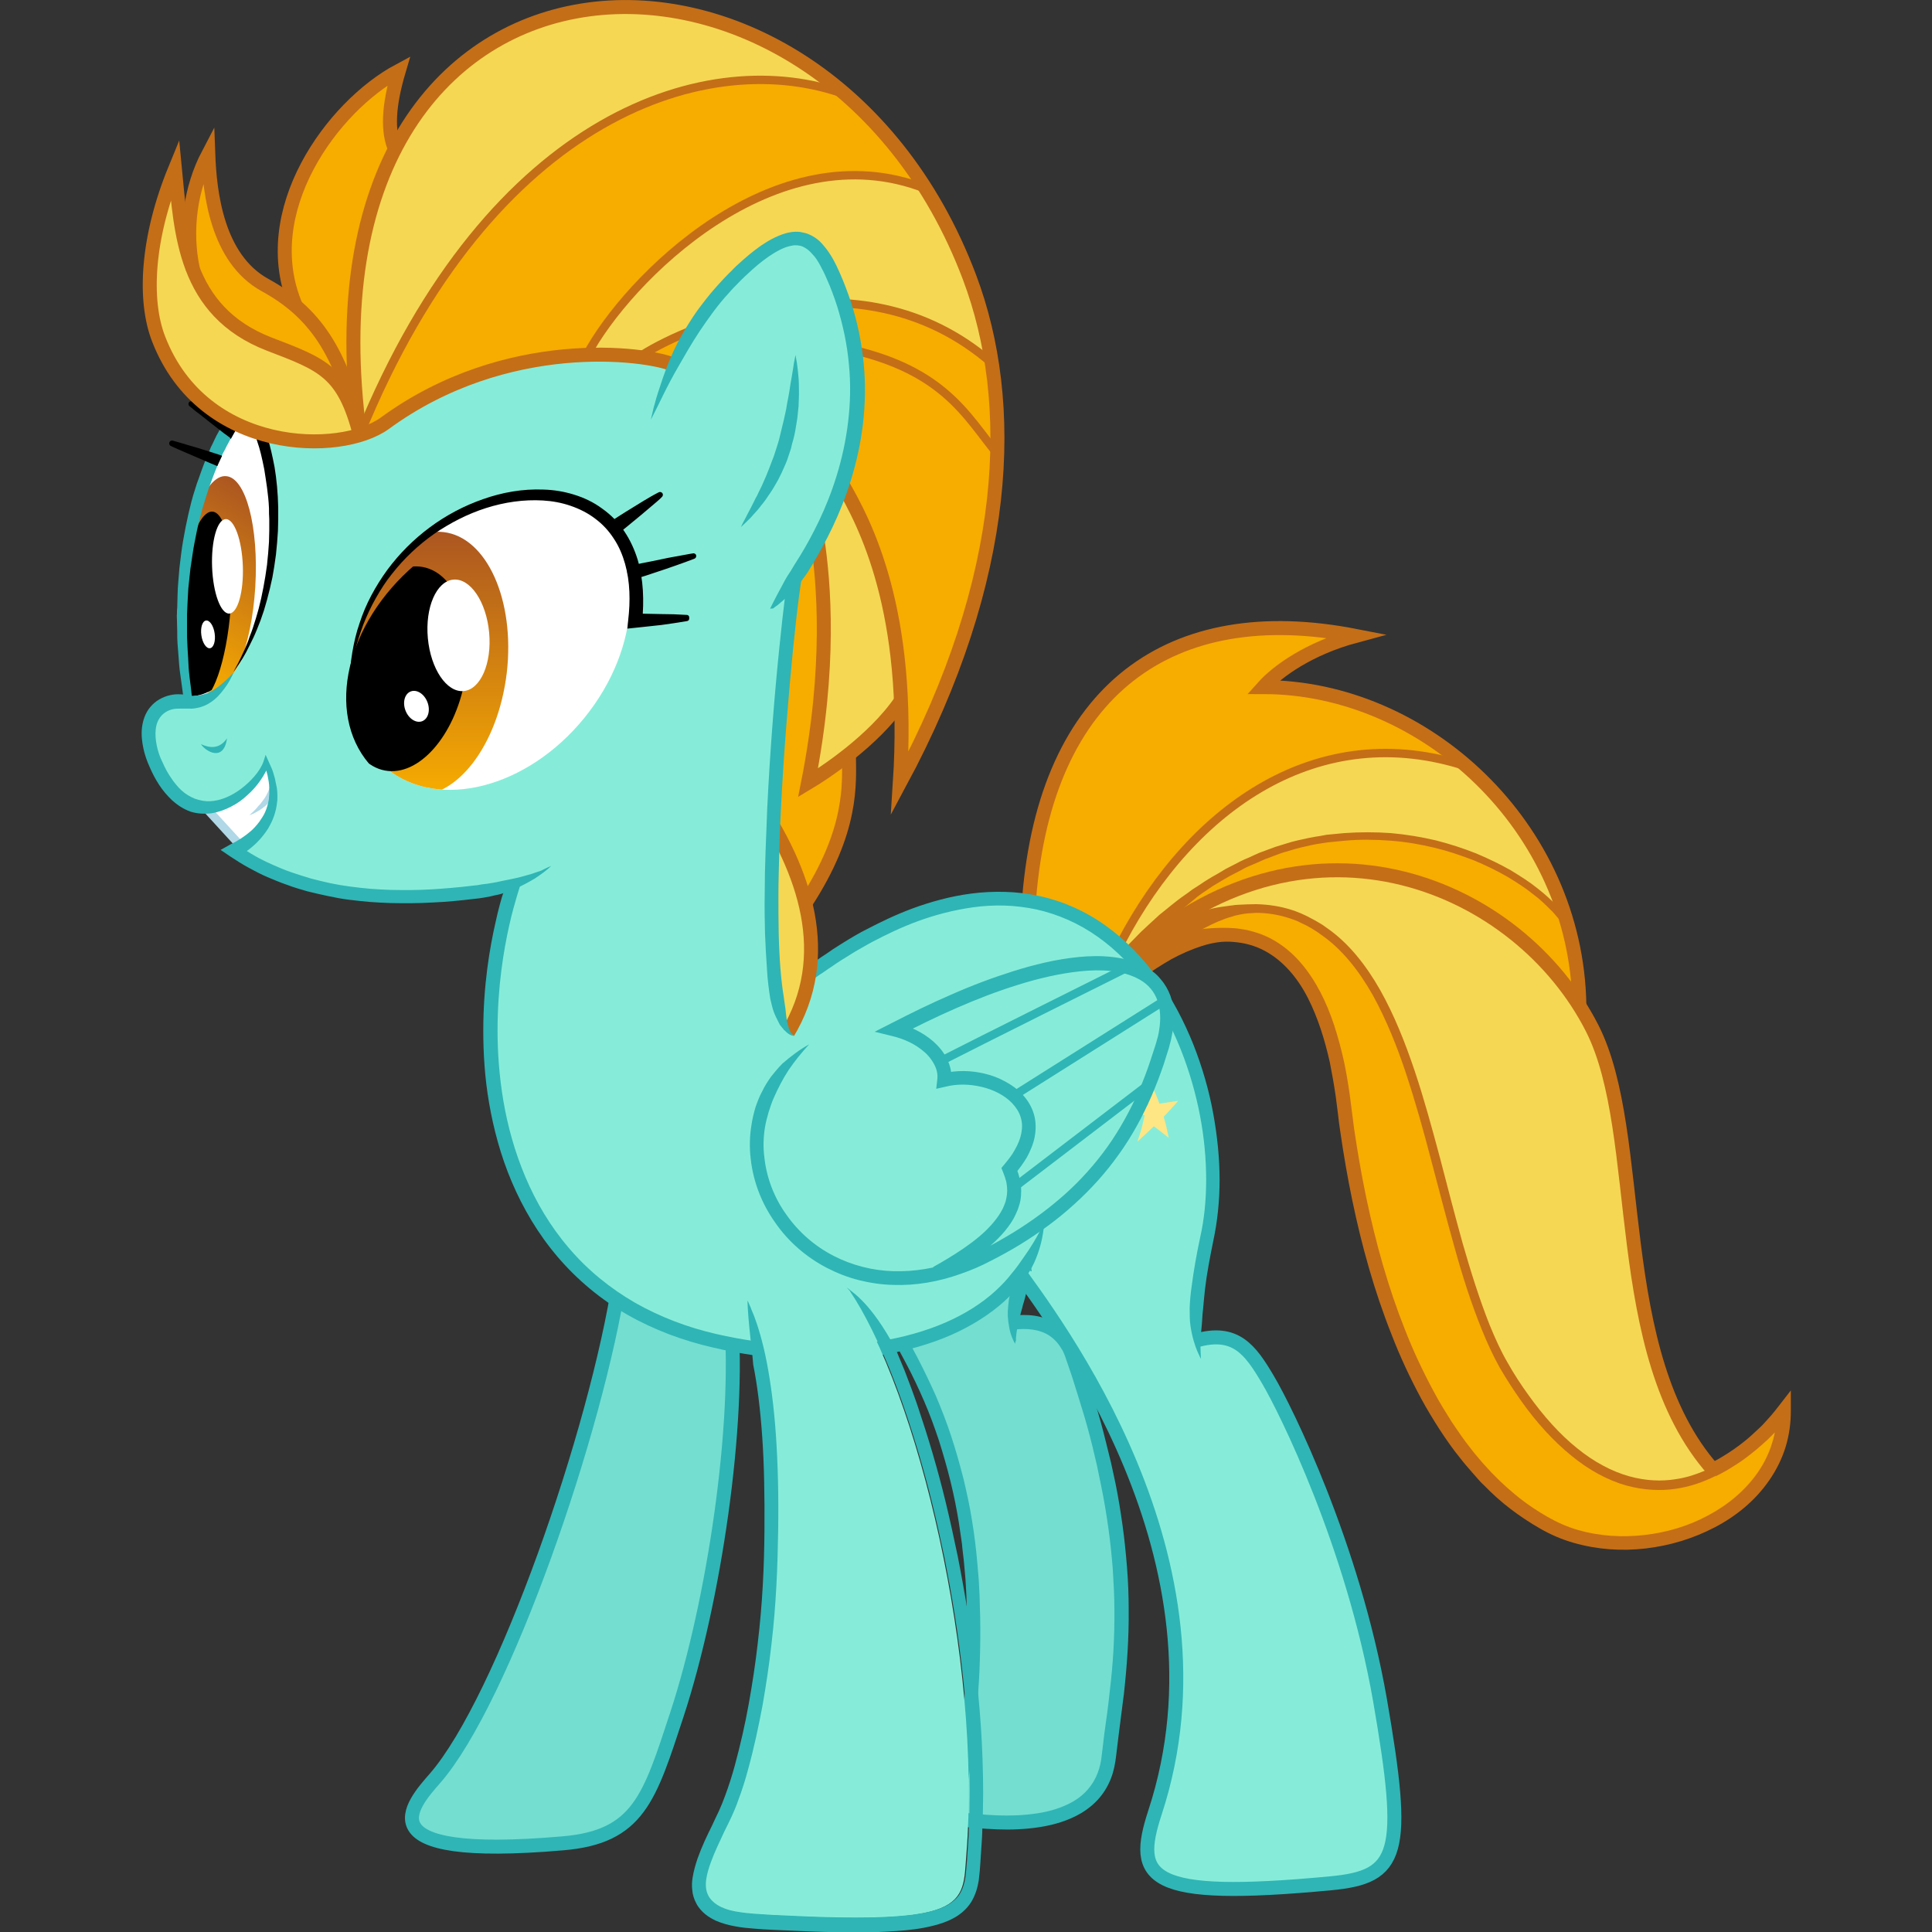 <?xml version="1.0" encoding="UTF-8"?><svg xmlns="http://www.w3.org/2000/svg" xmlns:xlink="http://www.w3.org/1999/xlink" version="1.1" viewBox="-50.55 0 690.6 690.6"><rect x="-50.55" y="0" width="690.6" height="690.6" fill="#333333" stroke="none"/><path id="Fill_10_" d="m348.8 339.9c4.2-8.3 41.3-86.5 122.8-67.8 25.3 29.1 46.2 50 43.5 92 11.3 18.3 18.8 54.1 18.3 79.3s14.8 65.4 29.2 82.6c-7.9 3.3 2 14.2-18.5 17.4s-77.5-44-78-55.2-11.2-85-18.2-98c-7-13-28.5-50-35-53.5s-37.5-14.5-57.5 12.5c-8.6-3.1-7.6-7.4-6.6-9.3z" fill="#F5D754"/><path id="Fill" d="m317.3 328.1c2-23 8.7-123 118.2-100.8-16.6 5.5-42.5 20.3-29.3 19.5s48.8 8.6 65.3 25.2c-15.8-2.2-72.8-20.5-123.5 66.5-29.9 1.4-30.7-10.4-30.7-10.4z" fill="#F7AC00"/><path id="Stroke_13_" d="m351.2 347.9c17.5-16.4 45.6-33.9 72.6-13.9 37.6 27.9 38.9 115.9 65.5 158.3 23.6 37.8 50 45.4 72.7 34 5.6-4.3 30.5-30.5 22.2-4.5s-58.7 39.2-86.5 21.7c-27.8-17.4-55.5-78.1-56.3-90.2-3.5-11.5-8.7-38-9.5-42.7s-5.4-43.7-12-53-23.4-33.3-54.1-16.5" fill="#F7AC00"/><path id="Fill_9_" d="m348.1 344.4c43-46.8 110.6-68.8 163.3-14.3 3.8 19 4.3 22.3 2.7 27.5-30.7-43.3-111.2-74-162.8-11.3-2.8 3.3-5.5 0.6-3.2-1.9z" fill="#F7AC00"/><path id="Stroke_4_" d="m317.3 321.3c6-75 50.7-106.9 116.7-94-16.7 4.5-28 12.7-33 18.3 57.7 0 112 50 113 113.7" stroke="#C46E17" stroke-miterlimit="10" stroke-width="5" fill="none"/><path id="Stroke_3_" d="m473.8 274c-52.9-17.4-98.1 14.3-123.5 62.6" stroke="#C46E17" stroke-miterlimit="10" stroke-width="3" fill="none"/><path d="m562.7 527.6s-0.3 0.1-0.9 0.4-1.4 0.7-2.7 1.2c-2.4 1-6 2.3-10.9 3-4.8 0.7-10.9 0.6-17.4-1.2s-13.4-5.5-19.7-10.7c-6.4-5.2-12.4-11.8-17.8-19.4-2.7-3.8-5.3-7.8-7.8-12.1-2.4-4.3-4.5-8.9-6.4-13.6-3.8-9.4-7-19.4-9.8-29.6-2.9-10.2-5.5-20.6-8.3-31-2.7-10.4-5.6-20.7-8.9-30.7s-7.2-19.6-12-28.3c-4.9-8.6-10.9-16.3-18.3-21.4l-1.4-1-1.4-0.9c-0.9-0.6-1.9-1.1-2.8-1.6-1-0.5-2-0.9-2.9-1.4-1-0.4-2-0.8-3-1.1-4-1.3-8-1.9-11.9-1.9-1.9 0.1-3.8 0.2-5.7 0.6-0.5 0.1-0.9 0.2-1.4 0.3-0.4 0.1-0.9 0.2-1.3 0.4-0.9 0.2-1.7 0.5-2.6 0.8-3.3 1.2-6.3 2.7-9 4.2-5.4 3.2-9.8 6.4-13.3 9.3-3.5 2.8-6.1 5.3-7.8 6.9-1.8 1.7-2.7 2.6-2.7 2.6l-6.8-7.3s0.3-0.2 0.8-0.7 1.3-1.1 2.3-2c2-1.7 5-4.1 9.1-6.8 4.1-2.6 9.4-5.7 15.9-7.9 3.3-1.1 6.8-2.1 10.6-2.6 1-0.1 1.9-0.3 2.9-0.4 0.5-0.1 1-0.1 1.5-0.2 0.5 0 1-0.1 1.5-0.1 2-0.1 4-0.2 6.1-0.2 4.2 0.1 8.5 0.7 12.8 2.1 1.1 0.3 2.1 0.8 3.2 1.2 1 0.5 2.1 0.9 3.1 1.5 1 0.5 2.1 1.1 3.1 1.7l1.5 0.9 1.4 1c7.9 5.4 14.2 13.5 19.2 22.3 5 8.9 8.9 18.7 12.3 28.8s6.2 20.5 9 30.9c2.7 10.4 5.4 20.8 8.2 30.9 2.9 10.1 6 20 9.7 29.3 1.9 4.6 3.9 9.1 6.3 13.2 2.3 4.1 4.9 8.1 7.6 11.8 5.3 7.4 11.1 13.9 17.2 18.8 6.1 5 12.6 8.4 18.7 10.1s11.7 1.8 16.2 1.1c4.5-0.6 7.9-1.9 10.1-2.8 0.6-0.2 1-0.4 1.5-0.6 0.4-0.2 0.8-0.4 1.1-0.5 0.6-0.3 0.9-0.4 0.9-0.4l1.1 3.1z" fill="#C46E17"/><path d="m352.8 341l2.8-1.4c1-0.5 2-0.9 3-1.4 2-0.9 4-1.8 6.1-2.5 4.1-1.5 8.4-2.7 12.8-3.4 4.4-0.6 8.8-0.8 13.3-0.5 4.4 0.4 8.9 1.6 12.9 3.7s7.5 5 10.4 8.3 5.3 7 7.3 10.8c4 7.7 6.4 15.9 8.3 24.1 0.9 4.1 1.6 8.3 2.2 12.5l0.8 6.2c0.3 2.1 0.5 4.1 0.8 6.2 1.2 8.1 2.6 16.3 4.3 24.4 3.4 16.2 7.8 32.1 13.9 47.4 3 7.7 6.5 15.1 10.4 22.3 1.9 3.6 4.1 7.1 6.3 10.6 2.3 3.4 4.6 6.8 7.1 9.9 1.2 1.6 2.6 3.1 3.9 4.7l2.1 2.3c0.7 0.8 1.4 1.5 2.1 2.2 2.8 2.9 5.9 5.6 9 8.1 3.2 2.5 6.5 4.7 10 6.7s7.1 3.6 10.9 4.7c7.6 2.2 15.8 2.7 23.7 1.8 8-0.9 15.8-3.2 22.8-7 7-3.7 13.3-8.9 17.8-15.4 2.2-3.2 4-6.8 5.1-10.5 1.2-3.7 1.7-7.6 1.7-11.5l4.5 1.5c-0.9 1.1-1.8 2.3-2.7 3.4s-1.9 2.2-2.9 3.2l-1.5 1.5c-0.5 0.5-1 1-1.6 1.5-1.1 1-2.1 1.9-3.2 2.8s-2.2 1.8-3.4 2.7-2.3 1.7-3.6 2.5c-1.2 0.8-2.4 1.5-3.7 2.3-1.3 0.7-2.5 1.4-3.8 2l-2.2-4.5c1.2-0.6 2.4-1.2 3.6-1.9s2.3-1.4 3.4-2.1 2.2-1.5 3.3-2.3 2.1-1.6 3.2-2.5c1-0.9 2-1.7 3-2.7 0.5-0.5 1-0.9 1.5-1.4s1-0.9 1.4-1.4c0.9-1 1.8-2 2.7-3s1.7-2.1 2.5-3.1l4.5-5.8v7.3c0 4.4-0.6 8.8-1.9 13s-3.3 8.2-5.8 11.8c-5 7.3-11.9 12.9-19.6 16.9s-16 6.5-24.6 7.5-17.3 0.4-25.7-2c-4.2-1.2-8.2-2.9-12-5.1-3.7-2.1-7.3-4.5-10.7-7.1s-6.6-5.5-9.5-8.5c-0.8-0.7-1.5-1.5-2.2-2.3l-2.1-2.4c-1.4-1.6-2.8-3.2-4.1-4.9-2.7-3.3-5.1-6.8-7.4-10.3-2.3-3.6-4.5-7.2-6.5-10.9-4-7.4-7.6-15.1-10.6-22.9-6.2-15.6-10.7-31.8-14.1-48.2-1.7-8.2-3.1-16.4-4.3-24.7-0.3-2.1-0.6-4.1-0.8-6.2l-0.8-6.2c-0.6-4.1-1.3-8.1-2.1-12.1-1.8-8-4.2-15.8-7.8-22.9s-8.8-13.4-15.6-17c-3.4-1.8-7.1-2.8-11-3.1-3.9-0.4-7.8 0.3-11.5 1.5s-7.3 2.8-10.8 4.7c-1.7 1-3.4 2-5.1 3.1-0.8 0.5-1.6 1.1-2.5 1.7-0.8 0.6-1.6 1.2-2.6 1.8l-5.1-8.5z" fill="#C46E17"/><path id="Stroke_1_" d="m355.3 340.3c63-55.3 137.2-24.1 163.3 27.3 19.3 38 6 115.8 43.3 157.9" stroke="#C46E17" stroke-miterlimit="10" stroke-width="5" fill="none"/><path d="m508.5 330.9s-0.4-0.6-1.2-1.6c-0.4-0.5-0.9-1.2-1.5-1.8-0.6-0.7-1.2-1.5-2.1-2.3-1.7-1.7-3.7-3.7-6.4-5.7-2.6-2.1-5.7-4.1-9.2-6.2-3.5-2-7.5-4-11.9-5.8-4.4-1.7-9.1-3.3-14.1-4.5s-10.2-2.1-15.6-2.5-10.8-0.5-16.3 0c-1.4 0.1-2.7 0.3-4.1 0.4l-2 0.2-2 0.3c-1.3 0.2-2.7 0.4-4 0.7l-3.9 0.9c-1.3 0.3-2.6 0.7-3.9 1.1s-2.6 0.7-3.8 1.2-2.5 0.9-3.7 1.4c-0.6 0.2-1.2 0.4-1.8 0.7s-1.2 0.5-1.8 0.8c-1.2 0.5-2.3 1-3.5 1.5s-2.2 1.1-3.3 1.7-2.2 1.1-3.3 1.7c-1 0.6-2.1 1.2-3.1 1.8l-3 1.8c-0.9 0.6-1.9 1.3-2.8 1.9s-1.8 1.2-2.7 1.9c-0.8 0.7-1.6 1.3-2.4 2-3.2 2.5-5.9 5.2-8.4 7.4-2.3 2.4-4.4 4.5-6 6.2-3.1 3.6-4.9 5.7-4.9 5.7l-3.8-3.3s2-2 5.4-5.5c1.8-1.7 4-3.7 6.5-6 2.7-2.1 5.6-4.7 9.1-7.1 0.9-0.6 1.7-1.2 2.6-1.9 0.9-0.6 1.9-1.2 2.8-1.8s1.9-1.3 2.9-1.9 2-1.2 3.1-1.8c1-0.6 2.1-1.2 3.2-1.9 1.1-0.6 2.2-1.1 3.3-1.7s2.3-1.2 3.4-1.7c1.2-0.5 2.4-1 3.6-1.6 0.6-0.3 1.2-0.5 1.8-0.8 0.6-0.2 1.3-0.5 1.9-0.7 1.3-0.5 2.5-0.9 3.8-1.4 1.3-0.4 2.6-0.8 3.9-1.2s2.6-0.8 4-1.1c1.3-0.3 2.7-0.6 4.1-0.9s2.8-0.5 4.1-0.7l2.1-0.4 2.1-0.2c1.4-0.1 2.8-0.3 4.2-0.4 5.6-0.4 11.3-0.4 16.8 0 5.5 0.5 10.9 1.4 16 2.6 5.1 1.3 10 2.9 14.5 4.7 4.5 1.9 8.6 3.9 12.3 6 3.6 2.2 6.9 4.3 9.6 6.5 2.7 2.1 4.9 4.2 6.7 6 0.9 0.9 1.6 1.8 2.3 2.5s1.1 1.4 1.5 1.9c0.8 1 1.2 1.6 1.2 1.6l-2.3 1.3z" fill="#C46E17"/><path id="Fill_1_" d="m257.2 348.9c43-1.7 112.8 101.1 112.1 132.4-0.2 9.6-70.7-36.3-92-38.7s-137.6-77.2-138-85c-1-22 6.4-43-17.2-39.3-20.4 3.3-55.7 7.7-89.7-15.1 7.9-1.6 0.7-13.6-17.1-14.6-30-39.8-2.3-40.6 1.6-40.1-2-12.5-9.6-69.7 21.7-103s154.4-37 164.4-18.6 37.3 84.4 36.3 92.8c-1 8.3-10.2 86.7-9.9 98.7 0.3 11.9-24 32.6 27.8 30.5z" fill="#86ECD9"/><path d="m312.3 480.3c-1.6-4.8-0.9-13.8 2.5-22.7 1.1-2.7-0.1-4.8-1.2-7.5-8.4 1.7-24.8 4.1-38.4 9.2-13.9 5.2-13.3 4-6.4 16 15.1 26 40.4 73.7 21.7 174.7 17.7 2.3 52 5 55-22.3s13.7-67.7-13-143.3c-3.3-9.4-10.9-12.9-21.3-11.6" fill="#74DED1"/><path d="m312.3 480.3c-0.2-0.3-0.3-0.6-0.5-0.9l-0.4-0.9c-0.3-0.6-0.5-1.3-0.7-1.9-0.4-1.3-0.6-2.7-0.8-4-0.1-0.7-0.1-1.4-0.2-2v-2c0.1-1.4 0.2-2.7 0.4-4.1 0.1-0.7 0.3-1.3 0.5-2s0.4-1.3 0.6-2c0.2-0.6 0.4-1.3 0.6-1.9l0.7-1.8 0.2-0.4v-0.2c0-0.2 0.1-0.4 0.1-0.5 0-0.4 0-0.8-0.1-1.2-0.2-0.9-0.7-2-1.3-3.3l2.8 1.5c-5.1 1-10 1.8-15 2.8-4.9 1-9.8 2.1-14.6 3.5-2.4 0.7-4.8 1.4-7.1 2.3-2.3 0.8-4.8 1.8-7.1 2.6-1.1 0.4-2.3 0.9-3.1 1.4-0.1 0.1-0.2 0.1-0.3 0.2s-0.2 0.1-0.2 0.2c-0.1 0-0.1 0.1-0.1 0.1v-0.1 0.1c0.1 0.5 0.6 1.7 1.2 2.7 0.6 1.1 1.2 2.1 1.9 3.2 2.6 4.4 5.1 8.8 7.5 13.4s4.6 9.2 6.7 13.9c2 4.7 3.9 9.6 5.5 14.5s3 9.8 4.3 14.9c1.2 5 2.3 10 3.1 15.1 0.4 2.5 0.8 5.1 1.1 7.6 0.3 2.6 0.6 5.1 0.8 7.7s0.5 5.1 0.6 7.7l0.2 3.8 0.1 3.8c0.2 5.1 0.2 10.3 0.1 15.4s-0.3 10.2-0.7 15.4c-0.4 5.1-0.8 10.2-1.4 15.3-0.3 2.5-0.6 5.1-0.9 7.6s-0.7 5.1-1.1 7.6c-0.7 5.1-1.6 10.1-2.5 15.1l-2.1-2.9c4.9 0.6 9.8 1.1 14.6 1.3 4.9 0.2 9.7 0 14.4-0.7s9.3-2.1 13.2-4.4 6.9-5.8 8.5-10c0.8-2.1 1.3-4.3 1.5-6.6l0.9-7.5c0.7-5 1.4-9.9 1.9-14.8 1.2-9.8 1.8-19.7 1.7-29.5 0-4.9-0.3-9.8-0.6-14.8-0.4-4.9-0.9-9.8-1.6-14.7s-1.5-9.8-2.5-14.6c-0.5-2.4-1-4.8-1.5-7.3-0.6-2.4-1.1-4.8-1.7-7.2-1.2-4.8-2.5-9.6-4-14.3l-1.1-3.6-1.1-3.5c-0.7-2.4-1.5-4.7-2.3-7-0.4-1.2-0.8-2.4-1.2-3.5-0.2-0.6-0.4-1-0.6-1.5s-0.5-1-0.8-1.4c-1.1-1.9-2.5-3.4-4.3-4.6-3.5-2.3-8.2-2.7-12.8-2.1l-0.6-5c2.6-0.3 5.4-0.4 8.1 0s5.5 1.3 8 2.9c2.4 1.6 4.5 3.8 5.9 6.2 0.4 0.6 0.7 1.2 1 1.9 0.3 0.6 0.6 1.4 0.8 1.9 0.5 1.3 0.8 2.4 1.2 3.6 0.8 2.4 1.6 4.7 2.4 7.1l1.2 3.6 1.1 3.6c1.5 4.8 2.8 9.6 4 14.5 0.6 2.4 1.2 4.9 1.8 7.3 0.5 2.5 1.1 4.9 1.6 7.4 1 4.9 1.8 9.9 2.5 14.9s1.2 10 1.6 15 0.6 10.1 0.6 15.1c0.1 10.1-0.6 20.2-1.7 30.1-0.6 5-1.3 9.9-1.9 14.9-0.3 2.5-0.6 4.9-0.9 7.4-0.3 2.6-0.8 5.3-1.8 7.9s-2.4 5-4.2 7.1-4 3.9-6.3 5.3c-4.7 2.8-9.9 4.3-15 5.1s-10.3 1-15.4 0.8-10.1-0.7-15.1-1.3l-2.6-0.3 0.5-2.6c0.9-5 1.8-10 2.5-15 0.4-2.5 0.7-5 1.1-7.5 0.3-2.5 0.7-5 0.9-7.5 0.6-5 1-10 1.4-15.1 0.3-5 0.6-10.1 0.7-15.1s0.1-10.1-0.1-15.1l-0.1-3.8-0.2-3.8c-0.1-2.5-0.4-5-0.6-7.5s-0.6-5-0.8-7.5c-0.4-2.5-0.7-5-1.1-7.5-0.8-5-1.8-9.9-3-14.8s-2.6-9.7-4.1-14.5c-1.6-4.8-3.3-9.5-5.3-14.1s-4.1-9.1-6.5-13.6c-2.3-4.4-4.8-8.8-7.4-13.2-0.6-1.1-1.3-2.2-1.9-3.4s-1.3-2.3-1.7-4.3c-0.1-0.5-0.1-1.1 0-1.8s0.4-1.3 0.8-1.8c0.7-1 1.5-1.5 2.2-2 1.4-0.8 2.6-1.3 3.8-1.8 2.5-0.9 4.7-1.8 7.2-2.7s4.9-1.7 7.4-2.4c5-1.4 10-2.6 15-3.6s10.1-1.9 15-2.8l2-0.4 0.8 1.9c0.5 1.1 1.1 2.4 1.5 4 0.2 0.8 0.3 1.7 0.3 2.6 0 0.5-0.1 0.9-0.2 1.4l-0.2 0.8-0.2 0.5-0.7 1.8-0.6 1.8c-0.2 0.6-0.4 1.2-0.5 1.8-0.2 0.6-0.3 1.2-0.5 1.8s-0.4 1.2-0.5 1.8c-0.2 0.6-0.3 1.2-0.5 1.8l-0.9 3.6c-0.1 0.6-0.2 1.2-0.4 1.8-0.1 0.6-0.2 1.2-0.3 1.9-0.1 0.6-0.1 1.3-0.2 1.9v1c-0.3 0.3-0.3 0.7-0.3 1z" fill="#2FB5B5"/><path id="Hind_Leg_F" d="m171 457c-8.3 54.6-41.7 150.6-66 178.6-8.1 9.3-26.8 29.6 45.7 23.3 27-2.3 30.9-16.2 40.7-46 13.3-40.5 22.7-104 19.3-142.7" stroke="#2FB5B5" stroke-miterlimit="10" stroke-width="5" fill="#74DED1"/><path id="Fore_Leg_B" d="m311.4 451.6c14.9 20.7 80.6 105.7 50.9 196.3-7.7 23.5-2.9 31.5 62.7 25.3 24.7-2.3 27.3-10.3 17.7-65.7-9.7-55.3-33.7-103.7-40-114.3-6.3-10.7-11.6-18.1-25.8-14" stroke="#2FB5B5" stroke-miterlimit="10" stroke-width="5" fill="#86ECD9"/><path d="m238.7 348.3c108.4-79.2 154.6 35.8 142.3 93.7-3.3 15.7-6 32.3-2.3 44" fill="#86ECD9"/><path d="m237.2 346.2s0.9-0.6 2.6-1.8c0.8-0.6 1.8-1.3 3.1-2.2 1.3-0.8 2.7-1.8 4.3-2.9 1.6-1 3.4-2.2 5.4-3.4s4.2-2.5 6.6-3.7c4.8-2.5 10.3-5.2 16.5-7.5 6.3-2.3 13.3-4.3 21-5.3 3.8-0.5 7.8-0.7 11.9-0.6s8.2 0.6 12.4 1.5c8.3 1.8 16.5 5.4 23.7 10.6 7.3 5.2 13.5 11.8 18.7 19 5.2 7.3 9.3 15.2 12.6 23.4 3.2 8.1 5.6 16.4 7.1 24.6s2.3 16.2 2.3 23.9c0 7.6-0.8 14.9-2.2 21.5-1.3 6.4-2.4 12.2-3 17.4-0.3 2.6-0.5 5-0.7 7.2-0.3 2.2-0.3 4.3-0.5 6.1-0.4 3.7-0.5 6.7-0.4 8.7 0 1 0.1 1.8 0.1 2.3s0.1 0.8 0.1 0.8-0.1-0.2-0.4-0.7c-0.2-0.5-0.6-1.2-1-2.2-0.8-1.9-1.8-4.9-2.4-8.9-0.3-2-0.3-4.1-0.3-6.5 0.1-2.4 0.3-4.9 0.7-7.6 0.7-5.4 1.7-11.3 3.1-17.8 1.4-6.2 2.1-13.1 2.1-20.4s-0.7-15.1-2.2-22.9c-1.5-7.9-3.8-15.9-6.9-23.7s-7.1-15.4-12-22.3-10.8-13.1-17.6-17.9c-6.7-4.8-14.3-8.1-21.9-9.8-3.8-0.8-7.7-1.3-11.5-1.4s-7.5 0.1-11.1 0.6c-7.2 1-13.9 2.8-19.9 5s-11.3 4.8-15.9 7.2c-2.3 1.2-4.4 2.5-6.4 3.6-1.9 1.2-3.7 2.3-5.3 3.3s-2.9 2-4.2 2.8c-1.2 0.8-2.2 1.6-3.1 2.1-1.7 1.2-2.6 1.8-2.6 1.8l-2.8-3.9z" fill="#2FB5B5"/><path d="m322.7 436.8c-11.3 44.6-70.6 53.6-118.7 42.2-79.9-19-89.9-103.8-71.1-162.9" fill="#86ECD9"/><path d="m322.7 436.8s0 0.3-0.1 1c0 0.7-0.1 1.6-0.3 2.9-0.4 2.5-1.2 6.3-3.2 10.7-1 2.2-2.5 4.5-4.2 6.9-1.8 2.3-4 4.6-6.5 6.9-5 4.5-11.5 8.7-19 12s-16.1 5.7-25.3 7.2c-9.2 1.4-19 1.9-29.2 1.5-10.1-0.4-20.5-1.8-30.9-4.3-10.4-2.4-20.7-6.2-30.2-11.6s-18-12.5-25-20.7-12.4-17.4-16.4-26.8-6.5-18.9-8.1-28.1-2.1-18-2.1-26c0-16.2 2.3-29.6 4.4-38.8 1-4.6 2-8.2 2.8-10.6 0.7-2.4 1.1-3.7 1.1-3.7l4.8 1.5s-0.4 1.3-1.1 3.6c-0.7 2.4-1.7 5.8-2.7 10.3-2 8.9-4.2 21.9-4.2 37.7 0 7.8 0.6 16.4 2.1 25.2s4 18 7.8 27 8.9 17.7 15.6 25.5c6.6 7.8 14.7 14.4 23.7 19.6 9 5.1 18.8 8.8 28.8 11.1s20.1 3.7 29.9 4.1 19.3 0 28.2-1.4c8.8-1.4 17-3.7 24.1-6.8s13.1-7 17.6-11.1c2.3-2.1 4.3-4.2 5.9-6.3 1.7-2 3.1-4 4.4-5.9 2.6-3.6 4.4-6.8 5.6-9 0.3-0.6 0.5-1 0.8-1.5 0.2-0.4 0.4-0.8 0.5-1.1 0.2-0.7 0.4-1 0.4-1z" fill="#2FB5B5"/><path d="m252.2 460.3c25.7 37.4 48.2 133.9 42.7 202.3-1.5 18.5 2.1 26.3-75.5 21.7-26.3-1.6-18.7-14.2-8.9-34.9 7-14.9 15.7-52.3 16.6-95.6 0.6-30.7-0.5-67.4-10.9-89" fill="#86ECD9"/><path d="m252.2 460.3s0.5 0.3 1.3 1c0.9 0.7 2.1 1.6 3.6 3.1 3 2.9 6.7 7.6 10.5 14.2 0.5 0.8 1 1.6 1.5 2.5 0.5 0.8 0.8 1.8 1.2 2.8 0.8 1.9 1.6 3.9 2.5 6 0.8 2.1 1.6 4.3 2.5 6.6 0.8 2.3 1.7 4.6 2.5 7.1 3.3 9.8 6.7 21 9.7 33.4 1.5 6.2 2.9 12.6 4.3 19.3 1.3 6.7 2.6 13.7 3.7 20.9s2.1 14.6 3 22.2c0.8 7.6 1.5 15.4 1.9 23.4s0.6 16.1 0.4 24.3c0 2.1-0.1 4.1-0.2 6.2l-0.1 3.1-0.2 3.1c-0.1 2-0.3 4.1-0.4 6.1s-0.3 4.2-0.6 6.6c-0.4 2.4-1.1 5.1-2.7 7.7s-4.1 4.6-6.4 5.8c-2.4 1.3-4.7 2-7 2.6s-4.5 1-6.7 1.3c-4.4 0.6-8.7 0.8-13 1-4.3 0.1-8.5 0.1-12.8 0.1-8.5-0.1-16.9-0.5-25.3-0.9-2.1-0.1-4.2-0.2-6.3-0.4-1-0.1-2.2-0.2-3.3-0.3s-2.3-0.3-3.4-0.5c-2.3-0.4-4.7-1-7.2-2.1-1.2-0.6-2.5-1.3-3.7-2.3s-2.4-2.3-3.2-3.9c-0.8-1.5-1.3-3.2-1.4-4.7-0.2-1.5-0.1-3 0.1-4.3 0.4-2.6 1.1-4.9 1.8-7 1.5-4.2 3.3-8 5.1-11.6 0.8-1.8 1.7-3.6 2.5-5.3l1.2-2.8 1-2.6c1.3-3.5 2.5-7.2 3.5-10.9 2-7.4 3.7-14.8 5-22.1s2.4-14.5 3.2-21.6c1.7-14.1 2.3-27.5 2.4-40s-0.1-23.9-0.8-33.9-1.8-18.7-3.2-25.6c-0.3-3.6-0.6-6.7-1-9.5-0.1-1.4-0.3-2.7-0.4-3.9s-0.2-2.3-0.3-3.3c-0.1-2-0.3-3.5-0.3-4.6-0.1-1.1 0-1.7 0-1.7s0.2 0.5 0.6 1.4c0.2 0.5 0.5 1 0.7 1.7 0.3 0.7 0.6 1.5 1 2.4 1.4 3.7 3.1 9.2 4.5 16.4s2.6 16 3.3 26.2 1 21.7 0.8 34.3-0.7 26.2-2.4 40.5c-0.8 7.2-1.9 14.5-3.2 21.9-1.4 7.4-3 15-5.1 22.6-1 3.8-2.2 7.6-3.6 11.3-1.3 3.8-3.1 7.4-4.9 11-1.7 3.7-3.5 7.3-4.9 11.2-0.7 1.9-1.3 3.9-1.6 5.9s-0.2 4.2 0.8 6 2.7 3.1 4.6 4 3.9 1.4 6 1.7c4.1 0.7 8.3 0.8 12.4 1.1 8.3 0.4 16.7 0.8 25.1 0.9s16.8 0 25.1-1c4.1-0.6 8.3-1.4 12-3.3 1.8-1 3.5-2.3 4.6-4.1s1.7-3.8 2-5.8 0.4-4.1 0.6-6.1c0.1-2 0.3-4.1 0.4-6.1l0.2-3.1 0.1-3.1c0.1-2 0.2-4.1 0.2-6.1 0.2-8.1 0-16.1-0.4-23.9s-1.1-15.6-1.9-23.1-1.8-14.9-2.9-22-2.4-14-3.7-20.7c-1.4-6.6-2.8-13-4.3-19.1-3-12.2-6.3-23.3-9.6-33s-6.6-17.9-9.7-24.6-5.8-11.7-7.9-15.1c-1-1.7-1.9-2.9-2.4-3.8-0.7-0.7-1-1.1-1-1.1z" fill="#2FB5B5"/><path d="m367.2 406.7c-2.1-1.6-3.1-2.5-5.3-4.1-2.3 2.2-3.5 3.3-5.9 5.5 1.3-3.7 1.8-5.6 2.6-9.4-2.3-1.1-3.4-1.6-5.7-2.6 2.7-0.4 4.1-0.6 6.8-1 0.6-3.2 0.8-4.9 1-8.1 1.4 3 2.1 4.5 3.2 7.5 2.7-0.4 4-0.6 6.7-1-2 2.3-3 3.4-5.2 5.7 0.9 3 1.2 4.5 1.8 7.5z" fill="#FEE685"/><path d="m238.7 373.3c-46.1 36.1-0.1 108.3 63.9 75.3 39.1-20.1 54-46.7 62.5-75.3s-19.3-44.8-96-4.9c11.3 2.6 18.6 10.6 17.8 18 16.9-4.3 42.8 9.3 23.3 31.9 6 13.3-3.5 24.8-25.9 37.2" fill="#86ECD9"/><path d="m238.7 373.3c-2.7 2.9-5.1 5.9-7.3 9.1-2.1 3.2-3.8 6.5-5.3 9.9-0.8 1.7-1.3 3.5-1.9 5.2-0.5 1.8-1 3.6-1.3 5.4-0.6 3.6-0.7 7.4-0.2 11 0.8 7.3 3.6 14.5 8 20.5 4.3 6.1 10.1 11.1 16.7 14.5s14 5.3 21.5 5.5 15-1.1 22.2-3.6c3.6-1.2 7.1-2.8 10.4-4.5 3.5-1.8 6.8-3.7 10.1-5.7 6.5-4 12.8-8.6 18.5-13.7s10.8-10.8 15.3-17.1c4.4-6.2 8.1-13 11.2-20 1.5-3.5 2.9-7.1 4.1-10.8 0.6-1.8 1.2-3.7 1.8-5.5l0.2-0.7 0.1-0.3 0.1-0.4c0.1-0.5 0.3-1 0.4-1.4 0.2-0.8 0.4-1.8 0.5-2.6 0.6-3.6 0.5-7.2-0.6-10.4s-3.3-5.8-6.3-7.5-6.5-2.7-10.2-3.1-7.4-0.3-11.2 0.1c-7.5 0.8-15.1 2.6-22.4 4.9-7.4 2.3-14.6 5.1-21.7 8.2s-14.1 6.5-21 10.1l-0.6-4.7c4.8 1.1 9.4 3.2 13.3 6.6 1.9 1.7 3.6 3.7 4.8 6.1s1.9 5.2 1.6 8l-3.1-2.7c5-1.2 10.2-1.1 15.1 0.1 2.5 0.6 4.9 1.5 7.1 2.7 2.3 1.2 4.4 2.7 6.3 4.7 1.8 1.9 3.3 4.3 4.1 7s0.8 5.5 0.3 8.2c-0.5 2.6-1.6 5.1-2.8 7.3-1.3 2.2-2.8 4.2-4.4 6.1l0.4-2.7c0.5 1.1 0.9 2.1 1.2 3.3 0.3 1.1 0.5 2.3 0.7 3.5 0.1 1.2 0.1 2.4 0 3.6s-0.3 2.4-0.7 3.5c-0.3 1.1-0.8 2.3-1.3 3.3-0.5 1.1-1.1 2.1-1.7 3-1.3 1.9-2.7 3.6-4.3 5.2-1.5 1.6-3.2 3-4.9 4.4s-3.4 2.6-5.2 3.8c-3.5 2.4-7.2 4.6-10.9 6.6l-2.4-4.4c3.6-2 7.1-4.1 10.5-6.4 1.7-1.2 3.3-2.3 4.9-3.6s3.1-2.6 4.4-4c1.4-1.4 2.6-2.9 3.7-4.5 0.5-0.8 1-1.6 1.4-2.4s0.7-1.7 1-2.5c0.2-0.9 0.4-1.7 0.5-2.6s0.1-1.8 0-2.7-0.2-1.8-0.5-2.6c-0.2-0.9-0.6-1.7-0.9-2.6l-0.6-1.5 1-1.2c1.4-1.7 2.8-3.4 3.8-5.3 1.1-1.9 1.9-3.8 2.3-5.8s0.4-3.9-0.2-5.8c-0.5-1.8-1.6-3.5-3-5s-3.1-2.7-5-3.7-3.9-1.7-6-2.2c-4.2-1-8.7-1.1-12.7-0.1l-3.5 0.8 0.4-3.5c0.2-1.7-0.2-3.5-1.1-5.2s-2.1-3.3-3.7-4.6c-3.1-2.7-7-4.5-11.1-5.5l-6.5-1.6 5.9-3c7-3.6 14.1-7.1 21.3-10.2 7.2-3.2 14.6-6 22.2-8.4s15.4-4.3 23.4-5.1c4-0.4 8.1-0.5 12.3 0 4.1 0.5 8.3 1.5 12.1 3.7 1.9 1.1 3.7 2.5 5.1 4.3 1.5 1.7 2.6 3.7 3.4 5.8 1.5 4.2 1.5 8.7 0.8 12.8-0.2 1-0.4 2-0.6 3.1-0.1 0.5-0.3 1-0.4 1.5l-0.2 0.8-0.2 0.7-1.8 5.7c-1.3 3.8-2.7 7.5-4.3 11.2-3.2 7.3-7 14.4-11.7 20.9-4.6 6.5-10 12.5-16 17.9-5.9 5.4-12.4 10.1-19.2 14.3-3.4 2.1-6.9 4-10.4 5.8-3.6 1.9-7.3 3.5-11.1 4.8-7.6 2.7-15.8 4.2-24 3.9-4.1-0.1-8.2-0.7-12.2-1.7s-7.8-2.5-11.5-4.4c-7.3-3.8-13.7-9.3-18.4-16.1-4.8-6.7-7.9-14.6-8.8-22.8-0.5-4.1-0.4-8.3 0.3-12.4 0.3-2 0.8-4.1 1.4-6.1 0.7-2 1.4-3.9 2.4-5.7 0.9-1.9 2-3.6 3.2-5.3 1.3-1.6 2.6-3.2 4-4.6 2.9-2.5 6.1-5 9.6-6.9z" fill="#2FB5B5"/><path id="Wing_Detail_2_" d="m286.3 379c10.3-5.3 65-32.6 65-32.6" stroke="#2FB5B5" stroke-miterlimit="10" stroke-width="3" fill="none"/><line id="Wing_Detail_1_" y2="357.6" stroke-width="3" x2="365.8" stroke="#2FB5B5" stroke-miterlimit="10" y1="391.8" x1="311.6" fill="none"/><line id="Wing_Detail" y2="387.6" stroke-width="3" x2="360.1" stroke="#2FB5B5" stroke-miterlimit="10" y1="424.5" x1="311.8" fill="none"/><defs><path id="Eye_White_1_" d="m33.7 150.6c-24.8 36.1-19.5 83-16.7 99 7.7-0.2 12.3-3.6 16.1-9.2 1.9-2.9 3.7-6.2 5.5-10.1 7.6-16.7 10.8-43.7 5.5-75.5-3.1-1.6-10.4-4.2-10.4-4.2z"/></defs><use overflow="visible" xlink:href="#Eye_White_1_" fill="#FFFFFF"/><clipPath id="Eye_White_2_"><use overflow="visible" xlink:href="#Eye_White_1_"/></clipPath><linearGradient id="Iris_2_" y2="239.55" gradientUnits="userSpaceOnUse" x2="10.194" y1="178.42" x1="45.485"><stop stop-color="#AC5621" offset="0"/><stop stop-color="#F7AC00" offset="1"/></linearGradient><path id="Iris_1_" d="m40.7 209.8c-1.3 21.4-8.2 38.5-15.3 38-7.1-0.4-11.8-18.2-10.5-39.6s8.2-38.5 15.3-38c7.1 0.4 11.8 18.1 10.5 39.6z" fill="url(#Iris_2_)" clip-path="url(#Eye_White_2_)"/><ellipse id="Pupil_1_" clip-path="url(#Eye_White_2_)" rx="9.1" transform="matrix(.997 .076 -.076 .997 16.467 -1.109)" ry="34.1" cy="216.9" cx="22.9"/><ellipse id="Shine_B_1_" clip-path="url(#Eye_White_2_)" rx="5.5" transform="matrix(.999 -.037 .037 .999 -7.506 1.283)" ry="16.9" cy="202.5" cx="30.8" fill="#fff"/><ellipse id="Shine_S_1_" clip-path="url(#Eye_White_2_)" rx="2.4" transform="matrix(.99 -.142 .142 .99 -32.047 5.721)" ry="5" cy="226.7" cx="23.9" fill="#fff"/><path d="m35.2 151.3s-0.2 0.3-0.6 1c-0.4 0.6-1 1.5-1.7 2.7-0.3 0.6-0.7 1.3-1.1 2s-0.8 1.5-1.3 2.4c-0.4 0.9-0.9 1.8-1.4 2.7-0.5 1-0.9 2-1.4 3.1s-0.9 2.2-1.4 3.4c-0.2 0.6-0.5 1.2-0.7 1.8s-0.5 1.3-0.7 1.9c-0.5 1.3-1 2.6-1.4 4s-0.9 2.8-1.3 4.2c-0.5 1.4-0.8 2.9-1.2 4.4s-0.8 3-1.1 4.5c-0.6 3.1-1.3 6.2-1.7 9.3-0.2 1.6-0.5 3.1-0.7 4.7s-0.3 3.2-0.5 4.7c-0.4 3.1-0.4 6.2-0.6 9.2 0 0.7-0.1 1.5-0.1 2.2v2.2 4.2c0 1.4 0 2.7 0.1 4s0.1 2.5 0.2 3.7c0.2 2.4 0.2 4.6 0.4 6.5s0.4 3.6 0.6 5c0.3 2.8 0.5 4.4 0.5 4.4l-3 0.4s-0.2-1.6-0.6-4.4c-0.2-1.4-0.4-3.1-0.7-5.1s-0.4-4.2-0.6-6.6c-0.1-1.2-0.2-2.5-0.3-3.8s-0.1-2.7-0.1-4.1-0.1-2.8-0.1-4.3c0-0.7-0.1-1.5 0-2.2 0-0.8 0-1.5 0.1-2.3 0.1-3.1 0.1-6.2 0.4-9.4 0.1-1.6 0.3-3.2 0.4-4.8 0.2-1.6 0.4-3.2 0.6-4.9 0.4-3.3 1-6.5 1.6-9.6 0.3-1.6 0.7-3.1 1-4.7 0.4-1.5 0.7-3.1 1.1-4.5 0.4-1.5 0.8-2.9 1.3-4.4 0.4-1.4 0.9-2.8 1.4-4.1 0.2-0.7 0.5-1.3 0.7-2 0.2-0.6 0.5-1.3 0.7-1.9 0.5-1.2 0.9-2.5 1.4-3.6s1-2.2 1.4-3.3c0.5-1 1-2 1.4-2.9s0.9-1.8 1.3-2.5c0.4-0.8 0.8-1.5 1.1-2.1 0.7-1.3 1.3-2.3 1.7-2.9s0.6-1 0.6-1l4.3 2.8z" fill="#2FB5B5"/><defs><path id="SVGID_1_" d="m4.3 164c-0.4 6 16.5 5.3 21.5 5.8 0.8-2.2 2.5-5.8 3.8-8.5 0.2-0.5 1.1-2.2 2.2-4.1 0.9-1.7 2-3.6 2.5-4.2-1.4-1.7-17.6-15.3-19.8-12.8s-9.8 17.8-10.2 23.8z"/></defs><clipPath id="SVGID_2_"><use overflow="visible" xlink:href="#SVGID_1_"/></clipPath><g clip-path="url(#SVGID_2_)"><path d="m27.4 166.7s-1.1-0.4-2.7-1.1-3.7-1.6-5.8-2.5-4.2-1.8-5.8-2.5-2.6-1.2-2.6-1.2c-0.5-0.2-0.7-0.8-0.5-1.3s0.7-0.7 1.2-0.6c0 0 1.1 0.3 2.8 0.8s3.9 1.2 6.1 1.8c2.2 0.7 4.4 1.4 6 1.9s2.7 0.9 2.7 0.9c1.1 0.3 1.6 1.5 1.3 2.5-0.3 1.1-1.5 1.6-2.5 1.3-0.1 0.1-0.1 0-0.2 0z"/></g><g clip-path="url(#SVGID_2_)"><path d="m31.7 156.5s-0.9-0.7-2.3-1.7c-1.4-1.1-3.2-2.5-5-3.9s-3.6-2.9-5-3.9c-1.3-1.1-2.2-1.8-2.2-1.8-0.4-0.3-0.5-1-0.2-1.4s0.9-0.5 1.3-0.2l2.5 1.5c1.5 0.9 3.4 2.1 5.4 3.3 1.9 1.2 3.9 2.4 5.3 3.4 1.5 0.9 2.4 1.5 2.4 1.5 0.9 0.6 1.2 1.8 0.6 2.8-0.6 0.9-1.8 1.2-2.8 0.6 0.1-0.1 0.1-0.1 0-0.2z"/></g><path d="m44 153.2l0.3 0.9c0.2 0.6 0.6 1.5 0.9 2.8 0.4 1.2 0.8 2.7 1.2 4.4s0.8 3.6 1.2 5.7c0.7 4.2 1.2 9.2 1.3 14.5v4.1c0 1.4-0.1 2.8-0.1 4.2l-0.3 4.2c-0.1 1.4-0.3 2.8-0.4 4.2l-0.6 4.2c-0.2 1.4-0.5 2.8-0.7 4.1-0.3 1.4-0.6 2.7-0.9 4s-0.7 2.6-1 3.9c-0.4 1.3-0.7 2.5-1.1 3.8-0.4 1.2-0.8 2.4-1.2 3.5-0.9 2.3-1.7 4.4-2.6 6.3s-1.8 3.6-2.6 5.2c-0.8 1.5-1.6 2.8-2.3 3.8-1.4 2-2.2 3.2-2.2 3.2s0.6-1.3 1.8-3.4c0.5-1.1 1.2-2.4 1.9-4s1.5-3.3 2.1-5.3c0.8-1.9 1.5-4.1 2.2-6.4 0.3-1.1 0.7-2.3 1-3.5s0.6-2.4 0.9-3.7 0.5-2.6 0.8-3.9c0.2-1.3 0.5-2.7 0.7-4 0.2-1.4 0.4-2.7 0.6-4.1 0.1-1.4 0.3-2.8 0.4-4.1 0.1-1.4 0.2-2.8 0.3-4.1 0-1.4 0.1-2.7 0.1-4.1v-4c-0.1-1.3-0.1-2.6-0.1-3.9-0.1-2.6-0.4-5.1-0.7-7.4s-0.7-4.6-1-6.6c-0.4-2-0.8-3.9-1.2-5.5s-0.8-3-1.2-4.1c-0.3-1.1-0.7-2-0.9-2.6s-0.4-0.9-0.4-0.9l3.8-1.4z"/><defs><ellipse id="Eye_White" rx="43.5" ry="58.7" transform="matrix(-.776 -.63 .63 -.776 77.029 485.37)" cy="229" cx="124.6"/></defs><use overflow="visible" xlink:href="#Eye_White" fill="#FFFFFF"/><clipPath id="Eye_White_3_"><use overflow="visible" xlink:href="#Eye_White"/></clipPath><linearGradient id="Iris_3_" y2="284.31" gradientUnits="userSpaceOnUse" x2="102.45" y1="190.09" x1="102.45"><stop stop-color="#AC5621" offset="0"/><stop stop-color="#F7AC00" offset="1"/></linearGradient><path id="Iris" d="m130.6 240.5c-3.1 26-18.1 45.5-33.7 43.7-15.5-1.8-25.7-24.4-22.6-50.3 3.1-26 18.1-45.5 33.7-43.7 15.5 1.8 25.6 24.4 22.6 50.3z" fill="url(#Iris_3_)" clip-path="url(#Eye_White_3_)"/><polygon id="Highlight_L" opacity=".67" clip-path="url(#Eye_White_3_)" display="none" points="120.5 278 92.5 255.6 127.1 268.3" fill="#fff"/><polygon id="Highlight_D" opacity=".33" clip-path="url(#Eye_White_3_)" display="none" points="132 256.7 92.5 255.6 127.1 268.3" fill="#fff"/><ellipse id="Pupil" clip-path="url(#Eye_White_3_)" rx="22.2" transform="matrix(.983 .183 -.183 .983 45.468 -13.127)" ry="37" cy="239.1" cx="93.7"/><ellipse id="Shine_B" clip-path="url(#Eye_White_3_)" rx="11" transform="matrix(.996 -.092 .092 .996 -20.488 11.447)" ry="20" cy="227" cx="113.4" fill="#fff"/><ellipse id="Shine_S" clip-path="url(#Eye_White_3_)" rx="4.2" transform="matrix(.933 -.359 .359 .933 -84.082 52.092)" ry="5.7" cy="252.6" cx="98.3" fill="#fff"/><path d="m195.1 222c-3.1 0.5-6.1 1-9.2 1.4-1.5 0.2-3.1 0.3-4.6 0.5s-3.1 0.3-4.7 0.5l-2.9 0.3 0.3-3c0.8-6.8 0.7-13.7-1.1-20.1-0.9-3.2-2.2-6.3-4-9-1.8-2.8-4-5.2-6.7-7.2-2.6-2-5.6-3.5-8.8-4.6s-6.5-1.7-9.9-1.9c-6.8-0.4-13.7 0.6-20.3 2.7s-12.8 5.3-18.5 9.2c-5.7 4-10.8 8.8-15.1 14.3-2.2 2.7-4.1 5.7-5.8 8.7s-3.2 6.2-4.5 9.5c-1.2 3.3-2.3 6.6-3.1 10s-1.4 6.9-1.7 10.4c0-3.5 0.3-7.1 0.9-10.6s1.4-7 2.6-10.4c1.1-3.4 2.5-6.7 4.2-9.9s3.6-6.2 5.7-9.1c4.3-5.8 9.4-10.9 15.2-15.2s12.2-7.7 19.1-10.1c6.8-2.4 14.1-3.7 21.5-3.4 3.7 0.1 7.4 0.7 10.9 1.8 3.6 1.1 7 2.7 10.1 5 3.1 2.2 5.8 4.9 7.9 8.1 2.1 3.1 3.7 6.6 4.8 10.2 2.1 7.2 2.3 14.7 1.6 22l-2.6-2.8c1.5 0 3.1 0.1 4.6 0.1s3.1 0.1 4.6 0.1c3.1 0 6.2 0.1 9.3 0.3 0.6 0 1 0.5 0.9 1.1 0.1 0.7-0.3 1-0.7 1.1z"/><path d="m175.6 202s1.3-0.3 3.4-0.7c2-0.4 4.7-0.9 7.4-1.5s5.4-1 7.4-1.4 3.4-0.6 3.4-0.6c0.5-0.1 1.1 0.3 1.1 0.8 0.1 0.5-0.2 0.9-0.6 1.1 0 0-1.3 0.5-3.2 1.2s-4.5 1.6-7.1 2.5-5.2 1.7-7.2 2.4c-2 0.6-3.3 1-3.3 1-1.3 0.4-2.7-0.3-3.1-1.6s0.3-2.7 1.6-3.1c0.1-0.1 0.2-0.1 0.2-0.1z"/><path d="m167.9 186.3s4.1-2.7 8.4-5.3c2.1-1.3 4.2-2.6 5.8-3.5 0.8-0.5 1.5-0.8 2-1.1s0.8-0.4 0.8-0.4c0.5-0.3 1.1-0.1 1.4 0.4 0.2 0.4 0.1 0.9-0.2 1.2l-0.6 0.6c-0.4 0.4-1 0.9-1.7 1.5-1.4 1.2-3.3 2.8-5.2 4.4-3.8 3.2-7.7 6.3-7.7 6.3-1.1 0.9-2.7 0.7-3.5-0.4-0.9-1.1-0.7-2.7 0.4-3.5 0-0.1 0.1-0.1 0.1-0.2z"/><path id="Teeth" d="m43.9 274.3c-1.8 1.7-9.4 13.4-18.4 16.4 0.4 2.6 8.9 11.6 11.5 10.9 2.5-0.7 10.1-10.9 10.1-13.2-0.1-2.2-0.5-16.7-3.2-14.1z" fill="#fff"/><line id="Teeth_Stroke" y2="302.5" stroke-width="3" x2="35.6" stroke="#B0D8E7" stroke-miterlimit="10" y1="289.6" x1="23.8" fill="none"/><path d="m48.4 282.5s-0.1 0.2-0.2 0.5l-0.3 0.6c-0.1 0.2-0.3 0.5-0.4 0.8l-0.6 0.9c-0.2 0.3-0.5 0.6-0.7 0.9l-0.9 0.9-0.9 0.9c-0.3 0.3-0.7 0.5-1 0.8-0.3 0.2-0.7 0.5-1 0.7s-0.7 0.4-1 0.6-0.6 0.3-0.9 0.5c-0.6 0.3-1 0.5-1.4 0.6-0.3 0.1-0.5 0.2-0.5 0.2s0.6-0.6 1.5-1.4c0.4-0.4 0.9-0.9 1.4-1.5 0.2-0.3 0.5-0.6 0.8-0.9s0.5-0.6 0.7-0.9 0.5-0.6 0.7-0.9l0.6-0.9c0.2-0.3 0.3-0.6 0.5-0.9 0.1-0.3 0.2-0.5 0.4-0.8 0.1-0.2 0.2-0.5 0.3-0.7s0.2-0.4 0.2-0.6c0.1-0.3 0.2-0.5 0.2-0.5l2.5 1.1z" fill="#B0D8E7"/><path d="m146.5 309.5c-1.8 1.8-3.9 3.2-6 4.6-2.2 1.3-4.4 2.5-6.7 3.5-1.2 0.5-2.4 1-3.6 1.4s-2.4 0.8-3.7 1c-1.2 0.3-2.5 0.6-3.8 0.8-0.6 0.1-1.3 0.2-1.9 0.3l-1.8 0.2c-5 0.6-9.9 1.1-14.9 1.3-5 0.3-10 0.3-15 0.2-2.5-0.1-5-0.2-7.5-0.4s-5-0.5-7.5-0.8-5-0.8-7.4-1.3c-2.5-0.5-4.9-1.1-7.4-1.7-2.4-0.7-4.9-1.4-7.2-2.3-2.4-0.8-4.7-1.8-7.1-2.8-1.1-0.5-2.3-1-3.4-1.6l-1.7-0.9-1.7-0.9c-2.2-1.2-4.4-2.6-6.5-4l-3.4-2.3 3.6-2c2.7-1.3 5.1-2.9 7.3-4.8 1.1-1 2-2 2.9-3.2l1.2-1.8c0.4-0.6 0.7-1.2 1-1.9s0.5-1.3 0.7-2 0.4-1.4 0.5-2.1c0.1-0.4 0.1-0.7 0.1-1.1s0.1-0.7 0.1-1.1v-2.2c0-0.7-0.1-1.5-0.2-2.2s-0.3-1.5-0.4-2.2c-0.2-0.7-0.4-1.5-0.6-2.2s-0.5-1.4-0.7-2.2l1.9-0.1c-0.7 2.3-1.8 4.3-3.2 6.3-1.3 1.9-2.9 3.7-4.6 5.2-1.7 1.6-3.6 3-5.8 4.1-2.1 1.1-4.5 2-7 2.4-2.5 0.3-5.2 0.2-7.6-0.6-2.5-0.9-4.6-2.3-6.5-4-1.8-1.7-3.4-3.6-4.7-5.6s-2.4-4.1-3.3-6.2c-1-2.2-1.8-4.4-2.3-6.8s-0.8-4.9-0.5-7.4c0.3-2.6 1.2-5.3 3-7.4 1.8-2.2 4.4-3.6 7-4.2 1.3-0.3 2.6-0.4 3.9-0.3 0.3 0 0.7 0 1 0.1 0.2 0 0.3 0 0.5 0.1h0.2 0.1-0.1 0.1l0.8 0.1 0.4 0.1h0.3l0.6 0.1h0.7c0.5 0 0.9-0.1 1.4-0.1 0.9-0.1 1.9-0.3 2.8-0.6 1.9-0.6 3.6-1.8 5.3-3.1 1.7-1.4 3.3-2.9 4.8-4.6-0.9 2.1-2 4.1-3.4 5.9-1.4 1.9-3 3.7-5.1 5-1 0.7-2.2 1.2-3.5 1.6-1.3 0.3-2.5 0.6-3.9 0.5h-0.5-0.4-0.8-0.5-0.3-0.7c-0.9 0-1.8 0-2.7 0.2-1.7 0.4-3.2 1.3-4.2 2.5-1.1 1.3-1.7 2.9-1.9 4.8-0.2 1.8 0 3.8 0.4 5.8s1.1 4 2 5.8c0.9 2 1.8 3.8 3 5.5 1.1 1.7 2.4 3.3 3.8 4.6s3.1 2.3 4.8 3c1.7 0.6 3.6 1 5.5 0.9 3.9-0.2 7.8-2 11.1-4.5 1.7-1.3 3.2-2.7 4.6-4.3s2.6-3.4 3.3-5.3l0.8-2.5 1.1 2.5c0.3 0.7 0.7 1.5 1 2.2s0.6 1.5 0.8 2.3 0.5 1.6 0.6 2.4c0.2 0.8 0.3 1.6 0.5 2.4 0.1 0.8 0.2 1.6 0.2 2.5v1.3c0 0.4 0 0.8-0.1 1.3-0.1 0.8-0.2 1.7-0.4 2.5s-0.4 1.7-0.7 2.5-0.6 1.6-1 2.4-0.8 1.5-1.2 2.2c-0.9 1.4-2 2.8-3.1 4-2.3 2.5-5 4.5-7.9 6.1l0.2-4.3c2 1.3 4 2.6 6.1 3.8l1.6 0.9 1.6 0.8c1.1 0.6 2.2 1 3.2 1.5 2.2 1 4.4 1.9 6.7 2.7s4.6 1.5 6.9 2.2c2.3 0.6 4.7 1.2 7 1.7 2.4 0.5 4.8 0.9 7.1 1.2 2.4 0.3 4.8 0.6 7.2 0.8s4.8 0.3 7.3 0.4c4.9 0.1 9.7 0.1 14.6-0.2s9.7-0.7 14.6-1.3l1.8-0.2 1.8-0.3c1.2-0.1 2.4-0.3 3.5-0.5 1.2-0.2 2.3-0.4 3.5-0.7 1.2-0.2 2.3-0.5 3.5-0.7 2.4-0.5 4.7-1.1 7-1.8 1.2-0.4 2.3-0.8 3.5-1.2 1.3-0.7 2.5-1.2 3.6-1.7z" fill="#2FB5B5"/><path id="Nose" d="m30.6 263.9c-1.2 8.8-7.9 4.5-9.3 2.1 3 1.4 6.6 1.9 9.3-2.1z" fill="#2FB5B5"/><path id="Fill_7_" d="m11.1 62.6c-2.8 8.3-21.6 50.3 9 78.6 10.8 10 27.7 17.3 57.6 14.2 36.9-18.1 62.8-38.8 116.8-22.8s40.4 43.8 39.3 61.7c-0.5 8.8-4.7 46.9-7.2 85.3-2.6 39.8 31.5 2.1 27-10.4 9.6-8.6 19.4-28.9 19.2 2.2 3.9-2.5 37.6-56.4 33.1-138.1-21.9-96.7-87.9-130.5-129.2-130.8-31-0.2-70 16.8-85.8 51.1-15.9 34.4-35.2 70-48.9 56s-27.5-26.3-28.2-32.1-2.7-14.9-2.7-14.9z" fill="#F5D754"/><path id="Fill_6_" d="m237.3 321.4c3.8-4.6 16.6-25.3 15.6-51.5-10.3 7.4-15.9 10.6-12.6-0.7s8.7-61.2-0.6-76.6c-4.9 11.6-9.1 25.3-10.3 44.8-1.1 19.6-4.7 53.1-3.5 58.2 1.2 5 11.4 25.8 11.4 25.8z" fill="#F7AC00"/><path id="Fill_8_" d="m227.1 370.3c3.2 4.5 28.9-33.7-9.2-86-22.2 13.7-8.2 71.9-0.7 78.4 7.5 6.4 8.8 6.1 9.9 7.6z" fill="#F5D754"/><path id="Stroke_11_" d="m219.5 285.2c17.8 26.1 28.2 56.6 11.3 84.4" stroke="#C46E17" stroke-miterlimit="10" stroke-width="5" fill="none"/><path id="Fill_5_" d="m251.7 108.7c11.8 1.3 33.9 4 52.3 22.2 4.9 23.8 1.9 97-32.4 143.8 0.3-16 2.2-65-21.4-102.1 3.9-15.6 7.9-51 1.5-63.9z" fill="#F7AC00"/><path id="Fill_4_" d="m194.5 119c-5.1 2.3-21.7 7.1-9.3 10.8 7.1 4.7 9.3-10.8 9.3-10.8z" fill="#F7AC00"/><path id="Fill_3_" d="m79.1 154.1c5.8-0.9 33-24.1 81-27.3 3.2-11.7 55-81.8 121.2-59.4-8.9-11.4-25.6-34.5-33.3-34.7-85.2-24.3-151.6 69.9-168.9 121.4z" fill="#F7AC00"/><path id="Fill_2_" d="m90.4 52.5c3.3-3.8-2.9-4.7 0.8-23.9-6.7 1.6-50.8 30.4-37.2 77.3-10.4-4.4-28.7-14.7-30-48.4-4.9 10.1-18 39 9.3 58.7 27.3 14.4 33 11.7 38.4 20.9 4.4-5.5 5.1-10 4.2-14.7-1.1-4.6 4.5-58.4 14.5-69.9z" fill="#F7AC00"/><path id="Stroke_10_" d="m252.9 269.8c0.1 10.3 1.5 27-15.6 53.1" stroke="#C46E17" stroke-miterlimit="10" stroke-width="5" fill="none"/><path id="Stroke_9_" d="m241.6 192.5c2.4 15.8 4.9 45.8-3.3 87.3 5.2-3.1 23.3-14.8 33.2-29.3" stroke="#C46E17" stroke-miterlimit="10" stroke-width="5" fill="none"/><path id="Stroke_8_" d="m250.2 172.5c8.7 14.9 24.9 45.9 20.9 107.4 39.6-73.6 41.8-136 24.9-180.8-53.2-141-243.3-132.1-217.9 56.3" stroke="#C46E17" stroke-miterlimit="10" stroke-width="5" fill="none"/><path id="Stroke_7_" d="m189.8 130.2c-9.5-3.9-59.3-10.7-102.8 21.1-15.8 11.5-64.8 11.1-80.8-30-5.5-14-4.2-36.4 5.8-60.8 2.2 22.5 3.1 50.7 33.7 62.5 19 7.3 26.6 9.8 32.4 32.4" stroke="#C46E17" stroke-miterlimit="10" stroke-width="5" fill="none"/><path id="Stroke_6_" d="m18.4 96.2c-3-14-0.8-29.1 5.5-41.1 0.5 13.5 3 37.3 20.3 46.8s27.5 23.3 34 53.5" stroke="#C46E17" stroke-miterlimit="10" stroke-width="5" fill="none"/><path id="Stroke_5_" d="m55.3 109.6c-14.6-34 13-71.6 36.7-84.3-3.7 12.5-4.2 21.8-1.2 28.3" stroke="#C46E17" stroke-miterlimit="10" stroke-width="5" fill="none"/><path id="Detail_3_" d="m78.1 155.4c47-115.5 125.5-139.3 173.6-121.6" stroke="#C46E17" stroke-miterlimit="10" stroke-width="3" fill="none"/><path id="Detail_2_" d="m159.2 126.9c14.2-26.8 67.2-80.7 121.2-59.4" stroke="#C46E17" stroke-miterlimit="10" stroke-width="3" fill="none"/><path id="Detail_1_" d="m177.9 127.6c13.2-9 77.7-39.9 126.1 2.2" stroke="#C46E17" stroke-miterlimit="10" stroke-width="3" fill="none"/><path id="Detail" d="m305.9 162.1c-11.1-13.3-19.3-31.3-57.8-38.3" stroke="#C46E17" stroke-miterlimit="10" stroke-width="3" fill="none"/><path d="m224.7 217.6c4.9-5.6 49.5-57.6 22.3-119.4-6.8-15.4-14.5-19.2-33.7-0.9-11 10.5-22.2 25.4-31.5 52.5" fill="#86ECD9"/><path d="m224.7 217.6l0.3-0.6 0.9-1.8c0.8-1.6 2-3.8 3.5-6.6 0.7-1.4 1.6-2.9 2.7-4.5 0.5-0.8 1-1.7 1.5-2.5 0.6-0.9 1.1-1.8 1.7-2.7 2.3-3.7 4.7-8.1 7-12.9 4.6-9.7 8.7-21.7 10.3-35.1 0.8-6.6 1-13.6 0.3-20.6-0.6-7-2.1-14-4.2-20.8-1.1-3.4-2.3-6.7-3.8-10-0.7-1.7-1.5-3.2-2.3-4.7s-1.7-2.9-2.8-4c-1-1.2-2.2-2.1-3.3-2.6-0.6-0.3-1.2-0.4-1.9-0.5-0.7 0-1.3-0.1-2 0.1-2.8 0.4-5.7 2.1-8.4 3.9-2.7 1.9-5.2 4-7.5 6.2-0.6 0.5-1.2 1.1-1.7 1.6-0.6 0.6-1.2 1.1-1.7 1.7-1.1 1.1-2.2 2.2-3.2 3.4-4.2 4.5-7.5 9.3-10.5 13.7-3 4.5-5.4 8.8-7.6 12.6-1.1 1.9-2.1 3.7-3 5.4s-1.7 3.3-2.4 4.7c-2.8 5.8-4.5 9-4.5 9s0.2-0.9 0.6-2.6c0.2-0.8 0.4-1.9 0.8-3.1 0.3-1.2 0.7-2.6 1.2-4.1 1-3.1 2.2-6.8 3.9-11s4-8.8 7-13.5c1.5-2.4 3.1-4.8 5-7.2 1.8-2.4 3.8-4.8 6-7.2 1.1-1.2 2.2-2.4 3.4-3.6 0.6-0.6 1.2-1.1 1.7-1.7 0.6-0.6 1.2-1.2 1.8-1.7 2.5-2.3 5.1-4.5 8.1-6.6 1.5-1 3.1-2 4.8-2.8s3.6-1.6 5.7-1.9c1-0.2 2.2-0.2 3.3-0.1 1.1 0.2 2.2 0.4 3.3 0.9 2.1 0.9 3.8 2.3 5.1 3.9 2.7 3.1 4.4 6.6 5.9 10s2.8 6.9 4 10.5c2.3 7.1 3.8 14.5 4.5 21.9s0.5 14.7-0.3 21.6c-1.7 14-6 26.5-10.8 36.6-2.4 5.1-4.9 9.5-7.2 13.4-0.6 1-1.2 1.9-1.7 2.8-0.6 0.9-1.2 1.7-1.8 2.5-1.1 1.6-2.3 3-3.4 4.2-2.3 2.4-4.3 4-5.6 5.1-0.7 0.5-1.3 0.9-1.6 1.2-0.9 0-1.1 0.1-1.1 0.1z" fill="#2FB5B5"/><path d="m233.8 126.9s0.2 1 0.5 2.8c0.1 0.9 0.3 2 0.4 3.3s0.3 2.7 0.3 4.3 0.1 3.3 0 5.1c0 0.9-0.1 1.8-0.1 2.8-0.1 0.9-0.2 1.9-0.3 2.9s-0.2 2-0.4 3-0.3 2-0.5 3-0.4 2-0.7 3.1c-0.3 1-0.6 2-0.8 3.1-0.3 1-0.7 2-1 3s-0.7 2-1.1 2.9c-0.8 1.9-1.7 3.8-2.6 5.5-1 1.7-1.9 3.4-3 4.9-0.5 0.7-1 1.5-1.5 2.2s-1 1.3-1.5 1.9c-0.9 1.3-1.9 2.3-2.8 3.3-0.8 1-1.6 1.7-2.3 2.4-1.3 1.3-2.1 2-2.1 2s0.4-1 1.3-2.6c0.4-0.8 0.9-1.8 1.5-2.9s1.2-2.3 1.9-3.7c0.3-0.7 0.7-1.4 1.1-2.1 0.3-0.7 0.7-1.5 1.1-2.3 0.8-1.5 1.4-3.2 2.2-4.9 0.7-1.7 1.4-3.5 2.1-5.4 0.4-0.9 0.7-1.8 1-2.8 0.3-0.9 0.6-1.9 0.9-2.8 0.3-1 0.6-1.9 0.8-2.9s0.5-1.9 0.7-2.9c0.5-1.9 0.9-3.8 1.3-5.6 0.2-0.9 0.4-1.8 0.5-2.7 0.2-0.9 0.3-1.8 0.5-2.6 0.3-1.7 0.6-3.3 0.8-4.9 0.3-1.5 0.5-2.9 0.7-4.1s0.4-2.3 0.5-3.2c0.4-2.1 0.6-3.1 0.6-3.1z" fill="#2FB5B5"/><path id="Fill_Fix" d="m233.9 372.5c0.7-0.7 0-1.9 0-1.9-0.5 0-3.7-2.8-5.4-4.6-5.8-5.9-2.2-35-3.1-47.4-1-12.3 5.5-45-5.8-45.7s-17.6 38.5-16.6 48.4-10 61.6 6.5 61.6 24.4-10.4 24.4-10.4z" fill="#86ECD9"/><path d="m233.3 370.3s-0.2 0-0.5-0.1c-0.3 0-0.8-0.2-1.4-0.6-0.3-0.2-0.6-0.4-0.9-0.7l-0.5-0.5c-0.1-0.1-0.2-0.2-0.3-0.2l-0.1-0.1c-0.1-0.1 0 0 0-0.1l-0.1-0.1c-0.3-0.4-0.6-0.7-0.9-1.1-0.2-0.2-0.3-0.4-0.5-0.7-0.1-0.3-0.3-0.5-0.4-0.8l-0.9-1.8c-0.3-0.6-0.5-1.2-0.8-1.9-0.5-1.4-0.8-2.9-1.2-4.5-0.5-3.2-1-6.8-1.2-10.8-0.3-3.9-0.5-8.2-0.7-12.7-0.1-4.5-0.2-9.2-0.1-14.1 0-4.9 0.1-9.9 0.3-15.1 0.2-5.1 0.4-10.3 0.6-15.5 1-20.8 2.7-41.6 4.3-57.1 0.8-7.8 1.5-14.2 2.1-18.8 0.6-4.5 1-7.1 1-7.1l4.9 0.7s-0.4 2.5-1 7-1.3 10.9-2.1 18.7c-1.5 15.5-3.3 36.2-4.3 56.9-0.3 5.2-0.5 10.4-0.6 15.4-0.1 5.1-0.3 10.1-0.3 15 0 4.8 0 9.5 0.1 14 0.1 4.4 0.3 8.6 0.6 12.4s0.7 7.3 1.2 10.3c0.2 1.5 0.4 3 0.6 4.2 0.1 0.6 0.1 1.3 0.2 1.9s0.1 1.1 0.2 1.6c0 0.3 0.1 0.5 0.1 0.8s0.1 0.5 0.2 0.8c0.1 0.5 0.2 1 0.4 1.4 0 0.3 0.2 0.7 0.3 1s0.3 0.6 0.4 0.9c0.3 0.5 0.5 0.8 0.8 1 0.4 0.3 0.5 0.4 0.5 0.4z" fill="#2FB5B5"/></svg>